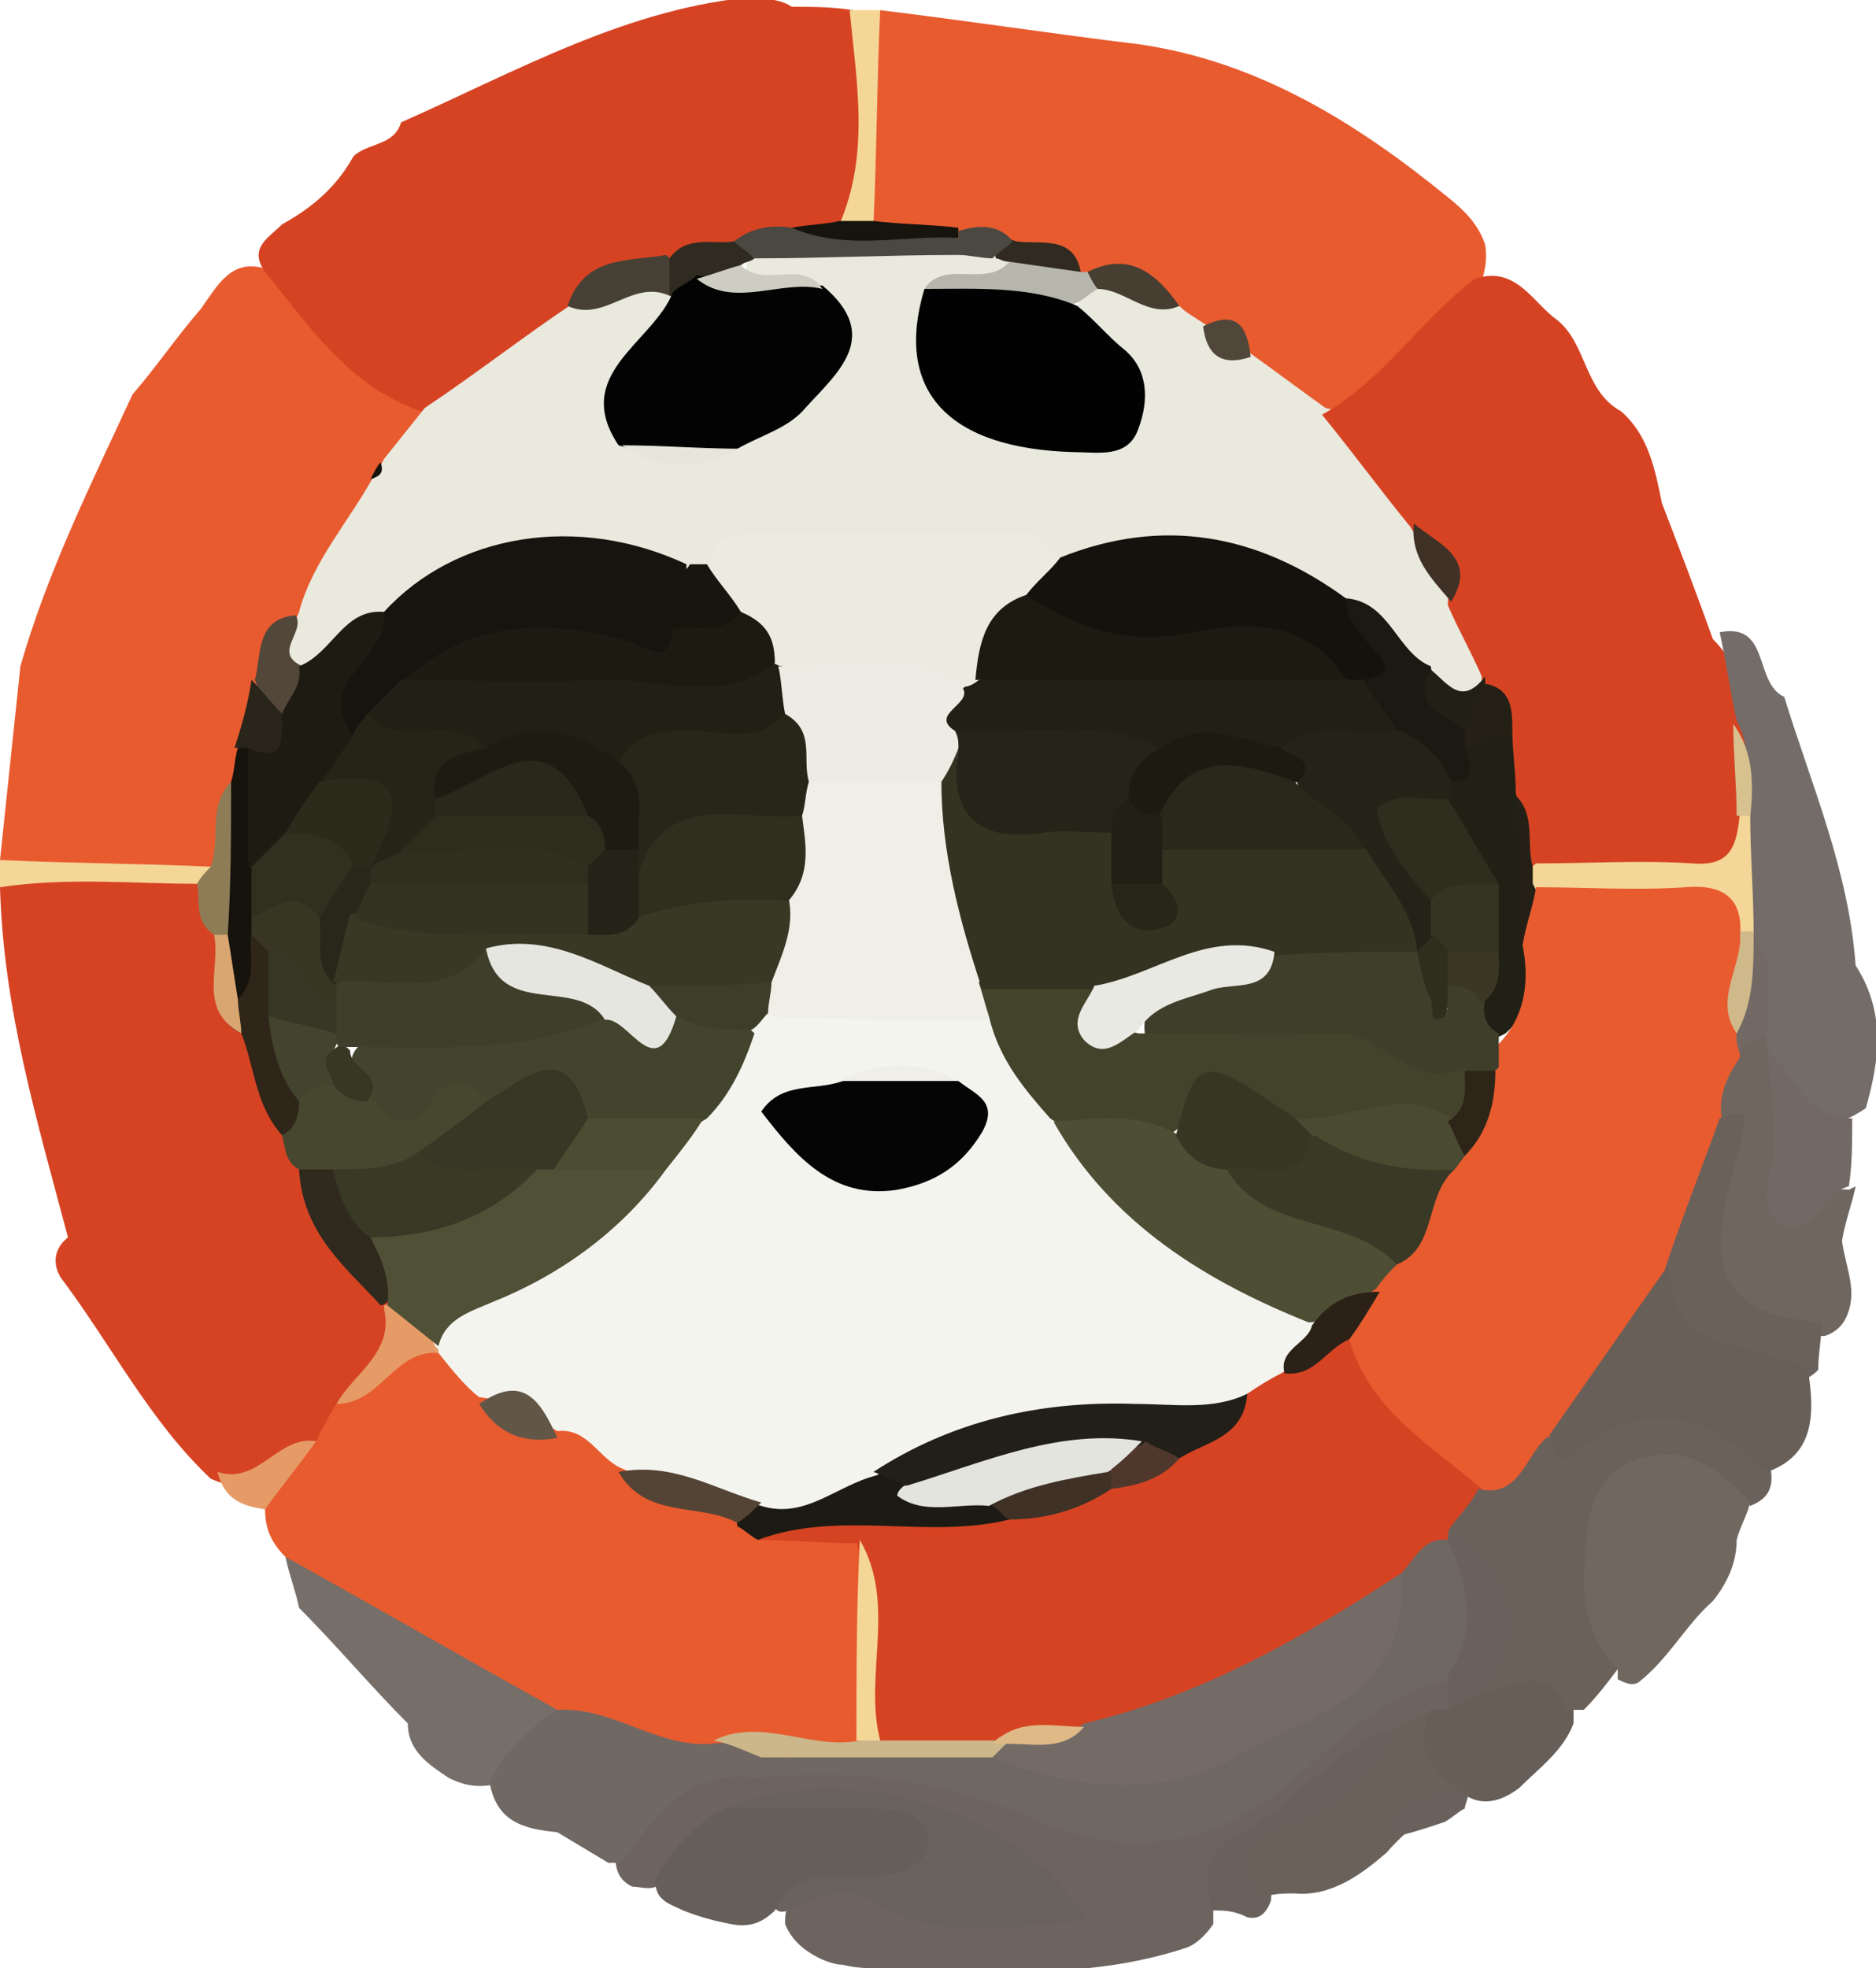 <?xml version="1.0" encoding="utf-8"?>
<!-- Generator: Adobe Illustrator 25.1.0, SVG Export Plug-In . SVG Version: 6.00 Build 0)  -->
<svg version="1.1" id="Calque_1" xmlns="http://www.w3.org/2000/svg" xmlns:xlink="http://www.w3.org/1999/xlink" x="0px" y="0px"
	 viewBox="0 0 55.2 57.9" style="enable-background:new 0 0 55.2 57.9;" xml:space="preserve">
<style type="text/css">
	.st0{fill:#716963;}
	.st1{fill:#503632;}
	.st2{fill:#E16035;}
	.st3{fill:#D44424;}
	.st4{fill:#CD845A;}
	.st5{fill:#B48867;}
	.st6{fill:#C1815D;}
	.st7{fill:#C5815C;}
	.st8{fill:#B84D43;}
	.st9{fill:#CDC3B6;}
	.st10{fill:#952C23;}
	.st11{fill:#928164;}
	.st12{fill:#D64525;}
	.st13{fill:#BDB0A0;}
	.st14{fill:#E35D32;}
	.st15{fill:#583A35;}
	.st16{fill:#C7B4A8;}
	.st17{fill:#927D62;}
	.st18{fill:#AA2A1E;}
	.st19{fill:#0F0D0B;}
	.st20{fill:#BDB4A8;}
	.st21{fill:#D8473F;}
	.st22{fill:#DB6B40;}
	.st23{fill:#BFB1A4;}
	.st24{fill:#B3A99E;}
	.st25{fill:#594038;}
	.st26{fill:#7E3D30;}
	.st27{fill:#5E463C;}
	.st28{fill:#B8645B;}
	.st29{fill:#7D6C55;}
	.st30{fill:#61493F;}
	.st31{fill:#98867A;}
	.st32{fill:#634C40;}
	.st33{fill:#A0978B;}
	.st34{fill:#BEAD9C;}
	.st35{fill:#624640;}
	.st36{fill:#BD6057;}
	.st37{fill:#B1B1B1;}
	.st38{fill:#C19164;}
	.st39{fill:#CD9362;}
	.st40{fill:#736C69;}
	.st41{fill:#D74525;}
	.st42{fill:#556170;}
	.st43{fill:#7E6F56;}
	.st44{fill:#7C5D40;}
	.st45{fill:#464747;}
	.st46{fill:#E75E32;}
	.st47{fill:#E75D32;}
	.st48{fill:#70655E;}
	.st49{fill:#C6916A;}
	.st50{fill:#EA7941;}
	.st51{fill:#EA8C55;}
	.st52{fill:#7D6443;}
	.st53{fill:#E85F32;}
	.st54{fill:#B99A57;}
	.st55{fill:#4E422D;}
	.st56{fill:#B49556;}
	.st57{fill:#564632;}
	.st58{fill:#EA7A43;}
	.st59{fill:#C4956D;}
	.st60{fill:#E87A45;}
	.st61{fill:#EB9663;}
	.st62{fill:#C9CBCE;}
	.st63{fill:#F4C873;}
	.st64{fill:#D74424;}
	.st65{fill:#E86437;}
	.st66{fill:#67676D;}
	.st67{fill:#E79C57;}
	.st68{fill:#5F5B59;}
	.st69{fill:#CCA85D;}
	.st70{fill:#453D2D;}
	.st71{fill:#D0C0A1;}
	.st72{fill:#8C95A8;}
	.st73{fill:#EBA75F;}
	.st74{fill:#D64625;}
	.st75{fill:#778292;}
	.st76{fill:#BFAB86;}
	.st77{fill:#353D47;}
	.st78{fill:#F3CA75;}
	.st79{fill:#BCA886;}
	.st80{fill:#D19870;}
	.st81{fill:#C89165;}
	.st82{fill:#F8F2EA;}
	.st83{fill:#6A5F58;}
	.st84{fill:#E86234;}
	.st85{fill:#D04D2A;}
	.st86{fill:#B69568;}
	.st87{fill:#8C7864;}
	.st88{fill:#E69260;}
	.st89{fill:#BFB7AC;}
	.st90{fill:#E17042;}
	.st91{fill:#776F69;}
	.st92{fill:#E9D7AE;}
	.st93{fill:#D1B682;}
	.st94{fill:#171716;}
	.st95{fill:#D0B380;}
	.st96{fill:#E67541;}
	.st97{fill:#AE8C5E;}
	.st98{fill:#FAF4EC;}
	.st99{fill:#D74626;}
	.st100{fill:#BF885E;}
	.st101{fill:#8E8479;}
	.st102{fill:#EAD8AF;}
	.st103{fill:#CD7B50;}
	.st104{fill:#DE824B;}
	.st105{fill:#29261F;}
	.st106{fill:#C8B388;}
	.st107{fill:#C9B794;}
	.st108{fill:#BBA47B;}
	.st109{fill:#393121;}
	.st110{fill:#DBA164;}
	.st111{fill:#362F22;}
	.st112{fill:#16130E;}
	.st113{fill:#050503;}
	.st114{fill:#18150F;}
	.st115{fill:#383735;}
	.st116{fill:#1F1D18;}
	.st117{fill:#1A1813;}
	.st118{fill:#191712;}
	.st119{fill:#D74625;}
	.st120{fill:#E9BE43;}
	.st121{fill:#81775A;}
	.st122{fill:#C5B697;}
	.st123{fill:#E46135;}
	.st124{fill:#32200E;}
	.st125{fill:#35220F;}
	.st126{fill:#BD8764;}
	.st127{fill:#E55F33;}
	.st128{fill:#CB683B;}
	.st129{fill:#D66A3A;}
	.st130{fill:#EC9761;}
	.st131{fill:#E55F32;}
	.st132{fill:#EAC242;}
	.st133{fill:#61544A;}
	.st134{fill:#C7855C;}
	.st135{fill:#E5DBBF;}
	.st136{fill:#D34323;}
	.st137{fill:#D14423;}
	.st138{fill:#E15B2E;}
	.st139{fill:#E9E9BF;}
	.st140{fill:#1D0D08;}
	.st141{fill:#3D230D;}
	.st142{fill:#B89933;}
	.st143{fill:#3B1F0B;}
	.st144{fill:#E1E1B8;}
	.st145{fill:#E2E2B9;}
	.st146{fill:#72725D;}
	.st147{fill:#ECC543;}
	.st148{fill:#230F08;}
	.st149{fill:#CBA638;}
	.st150{fill:#D6C9A9;}
	.st151{fill:#8A7355;}
	.st152{fill:#21130B;}
	.st153{fill:#CD9C38;}
	.st154{fill:#BBA682;}
	.st155{fill:#C3AE8A;}
	.st156{fill:#070707;}
	.st157{fill:#BBAD97;}
	.st158{fill:#71675F;}
	.st159{fill:#AB946D;}
	.st160{fill:#756D69;}
	.st161{fill:#593F12;}
	.st162{fill:#756B65;}
	.st163{fill:#593F11;}
	.st164{fill:#E35F32;}
	.st165{fill:#635953;}
	.st166{fill:#B08A68;}
	.st167{fill:#61411A;}
	.st168{fill:#E75D31;}
	.st169{fill:#53320F;}
	.st170{fill:#836842;}
	.st171{fill:#E65C30;}
	.st172{fill:#6E522C;}
	.st173{fill:#B29D7B;}
	.st174{fill:#D64424;}
	.st175{fill:#DB673D;}
	.st176{fill:#3D2A09;}
	.st177{fill:#CE9469;}
	.st178{fill:#79531A;}
	.st179{fill:#432E0B;}
	.st180{fill:#CF4726;}
	.st181{fill:#432E0C;}
	.st182{fill:#443A27;}
	.st183{fill:#CF6137;}
	.st184{fill:#52310F;}
	.st185{fill:#E87B4B;}
	.st186{fill:#8E601F;}
	.st187{fill:#5F3711;}
	.st188{fill:#CF7A48;}
	.st189{fill:#EB844F;}
	.st190{fill:#DD723E;}
	.st191{fill:#714D17;}
	.st192{fill:#E2D49B;}
	.st193{fill:#452D0B;}
	.st194{fill:#D74726;}
	.st195{fill:#B85F33;}
	.st196{fill:#B94824;}
	.st197{fill:#55390F;}
	.st198{fill:#4D3E26;}
	.st199{fill:#5B4112;}
	.st200{fill:#BA7D44;}
	.st201{fill:#E1D499;}
	.st202{fill:#6B4915;}
	.st203{fill:#402F0D;}
	.st204{fill:#EB8848;}
	.st205{fill:#BBAE88;}
	.st206{fill:#AD371C;}
	.st207{fill:#736C68;}
	.st208{fill:#E85D31;}
	.st209{fill:#D74524;}
	.st210{fill:#60554E;}
	.st211{fill:#DD3524;}
	.st212{fill:#E35F34;}
	.st213{fill:#CF9369;}
	.st214{fill:#BF8563;}
	.st215{fill:#C58561;}
	.st216{fill:#BBB6B2;}
	.st217{fill:#E9703C;}
	.st218{fill:#DF7B4D;}
	.st219{fill:#E97C49;}
	.st220{fill:#F5CB75;}
	.st221{fill:#EE9752;}
	.st222{fill:#B53825;}
	.st223{fill:#B02D1B;}
	.st224{fill:#CB854B;}
	.st225{fill:#BC3923;}
	.st226{fill:#D29D5B;}
	.st227{fill:#CC6A39;}
	.st228{fill:#B3301C;}
	.st229{fill:#E85F33;}
	.st230{fill:#E86E3B;}
	.st231{fill:#CF4729;}
	.st232{fill:#A69A87;}
	.st233{fill:#D34626;}
	.st234{fill:#7A4124;}
	.st235{fill:#ECECEC;}
	.st236{fill:#F5CC75;}
	.st237{fill:#AC4732;}
	.st238{fill:#E54A40;}
	.st239{fill:#8F4538;}
	.st240{fill:#AD3F2E;}
	.st241{fill:#AB4331;}
	.st242{fill:#EC9760;}
	.st243{fill:#7C6D65;}
	.st244{fill:#EC924F;}
	.st245{fill:#824D38;}
	.st246{fill:#C2BCBA;}
	.st247{fill:#E7A55D;}
	.st248{fill:#EEA75D;}
	.st249{fill:#72573C;}
	.st250{fill:#A8442D;}
	.st251{fill:#9A8E77;}
	.st252{fill:#E55C32;}
	.st253{fill:#A63527;}
	.st254{fill:#A12E22;}
	.st255{fill:#934639;}
	.st256{fill:#E87942;}
	.st257{fill:#922819;}
	.st258{fill:#CE784D;}
	.st259{fill:#89785D;}
	.st260{fill:#E57942;}
	.st261{fill:#822517;}
	.st262{fill:#B8B8B7;}
	.st263{fill:#D54B29;}
	.st264{fill:#9E3524;}
	.st265{fill:#AC2A1B;}
	.st266{fill:#7D5B27;}
	.st267{fill:#D14928;}
	.st268{fill:#794F36;}
	.st269{fill:#DD6338;}
	.st270{fill:#7B6E57;}
	.st271{fill:#805037;}
	.st272{fill:#7E6A52;}
	.st273{fill:#5F5542;}
	.st274{fill:#6D625A;}
	.st275{fill:#776B64;}
	.st276{fill:#685B50;}
	.st277{fill:#6A5C49;}
	.st278{fill:#635542;}
	.st279{fill:#3E2E1E;}
	.st280{fill:#3A2B1B;}
	.st281{fill:#AF7C3C;}
	.st282{fill:#504934;}
	.st283{fill:#574030;}
	.st284{fill:#4F4633;}
	.st285{fill:#554735;}
	.st286{fill:#B47F3D;}
	.st287{fill:#B5803E;}
	.st288{fill:#E7A947;}
	.st289{fill:#E85E32;}
	.st290{fill:#E27542;}
	.st291{fill:#62462E;}
	.st292{fill:#6B6056;}
	.st293{fill:#D6663C;}
	.st294{fill:#7A482F;}
	.st295{fill:#64523D;}
	.st296{fill:#4F4538;}
	.st297{fill:#D24B29;}
	.st298{fill:#9F6E32;}
	.st299{fill:#C07E58;}
	.st300{fill:#C1835E;}
	.st301{fill:#B18464;}
	.st302{fill:#C1AE8B;}
	.st303{fill:#DB8F5F;}
	.st304{fill:#609C6A;}
	.st305{fill:#795828;}
	.st306{fill:#AA7E4C;}
	.st307{fill:#775628;}
	.st308{fill:#879F6D;}
	.st309{fill:#C94123;}
	.st310{fill:#D29867;}
	.st311{fill:#563F2E;}
	.st312{fill:#5F4733;}
	.st313{fill:#614631;}
	.st314{fill:#604731;}
	.st315{fill:#5E4531;}
	.st316{fill:#D18156;}
	.st317{fill:#BDA985;}
	.st318{fill:#5E422D;}
	.st319{fill:#7D5A26;}
	.st320{fill:#E6713F;}
	.st321{fill:#5D4631;}
	.st322{fill:#57573F;}
	.st323{fill:#575E45;}
	.st324{fill:#CF9540;}
	.st325{fill:#B5DEC3;}
	.st326{fill:#79A172;}
	.st327{fill:#EAF5EE;}
	.st328{fill:#F1C874;}
	.st329{fill:#5D4C34;}
	.st330{fill:#5C4B32;}
	.st331{fill:#584630;}
	.st332{fill:#5C4A32;}
	.st333{fill:#F2CA74;}
	.st334{fill:#DFBD71;}
	.st335{fill:#614C34;}
	.st336{fill:#5F4F37;}
	.st337{fill:#605037;}
	.st338{fill:#5E4630;}
	.st339{fill:#5C4731;}
	.st340{fill:#60452F;}
	.st341{fill:#ECCF55;}
	.st342{fill:#729766;}
	.st343{fill:#B3D9BA;}
	.st344{fill:#B6A754;}
	.st345{fill:#82C28D;}
	.st346{fill:#9F6C41;}
	.st347{fill:#E5C44A;}
	.st348{fill:#97C29E;}
	.st349{fill:#AA824E;}
	.st350{fill:#BADEC0;}
	.st351{fill:#C79257;}
	.st352{fill:#F9FBF6;}
	.st353{fill:#746D69;}
	.st354{fill:#7C746E;}
	.st355{fill:#D1C2A0;}
	.st356{fill:#D34726;}
	.st357{fill:#DED2BB;}
	.st358{fill:#DC5C33;}
	.st359{fill:#695C55;}
	.st360{fill:#A33A1E;}
	.st361{fill:#D2986D;}
	.st362{fill:#E7703D;}
	.st363{fill:#131506;}
	.st364{fill:#D74727;}
	.st365{fill:#6F6B69;}
	.st366{fill:#D44828;}
	.st367{fill:#928E30;}
	.st368{fill:#434029;}
	.st369{fill:#5A3C19;}
	.st370{fill:#45411E;}
	.st371{fill:#463D34;}
	.st372{fill:#6B615B;}
	.st373{fill:#E45D32;}
	.st374{fill:#E08B5B;}
	.st375{fill:#EA9360;}
	.st376{fill:#453C0F;}
	.st377{fill:#595518;}
	.st378{fill:#E77B44;}
	.st379{fill:#66641C;}
	.st380{fill:#3C390F;}
	.st381{fill:#633119;}
	.st382{fill:#DAB064;}
	.st383{fill:#B6B197;}
	.st384{fill:#8F7B4D;}
	.st385{fill:#D54525;}
	.st386{fill:#E38F4D;}
	.st387{fill:#67533C;}
	.st388{fill:#483C13;}
	.st389{fill:#503F14;}
	.st390{fill:#433325;}
	.st391{fill:#625652;}
	.st392{fill:#E4723F;}
	.st393{fill:#707121;}
	.st394{fill:#898528;}
	.st395{fill:#717021;}
	.st396{fill:#918D2B;}
	.st397{fill:#2E2D0C;}
	.st398{fill:#5E601B;}
	.st399{fill:#5A423C;}
	.st400{fill:#554642;}
	.st401{fill:#1A1707;}
	.st402{fill:#839C99;}
	.st403{fill:#5E5343;}
	.st404{fill:#7B4B2C;}
	.st405{fill:#2F2C26;}
	.st406{fill:#283535;}
	.st407{fill:#565518;}
	.st408{fill:#2A2F08;}
	.st409{fill:#515D18;}
	.st410{fill:#AAAC40;}
	.st411{fill:#3E3A19;}
	.st412{fill:#515F22;}
	.st413{fill:#665732;}
	.st414{fill:#B8BDA0;}
	.st415{fill:#757874;}
	.st416{fill:#D9C9AD;}
	.st417{fill:#0F1905;}
	.st418{fill:#3A4137;}
	.st419{fill:#C0C2AC;}
	.st420{fill:#AFBFA8;}
	.st421{fill:#557F7F;}
	.st422{fill:#E38E4C;}
	.st423{fill:#979796;}
	.st424{fill:#B09D88;}
	.st425{fill:#A9C2C2;}
	.st426{fill:#5B6465;}
	.st427{fill:#3A4A47;}
	.st428{fill:#5B8C8D;}
	.st429{fill:#37432C;}
	.st430{fill:#838531;}
	.st431{fill:#6D7128;}
	.st432{fill:#C7C64F;}
	.st433{fill:#707122;}
	.st434{fill:#435617;}
	.st435{fill:#5D5851;}
	.st436{fill:#2A2A2A;}
	.st437{fill:#80802A;}
	.st438{fill:#E3AC61;}
	.st439{fill:#262E1C;}
	.st440{fill:#4B6257;}
	.st441{fill:#629798;}
	.st442{fill:#96AC82;}
	.st443{fill:#34403B;}
	.st444{fill:#3C534C;}
	.st445{fill:#2F341E;}
	.st446{fill:#344542;}
	.st447{fill:#CCBDAF;}
	.st448{fill:#5E370F;}
	.st449{fill:#3B3F22;}
	.st450{fill:#E05E34;}
	.st451{fill:#C2A890;}
	.st452{fill:#B1825C;}
	.st453{fill:#6A5F56;}
	.st454{fill:#C0A57C;}
	.st455{fill:#E85C30;}
	.st456{fill:#CD4829;}
	.st457{fill:#DD8E5E;}
	.st458{fill:#BA835B;}
	.st459{fill:#C67850;}
	.st460{fill:#C97950;}
	.st461{fill:#C37C55;}
	.st462{fill:#C98A5D;}
	.st463{fill:#E8713D;}
	.st464{fill:#010230;}
	.st465{fill:#C94226;}
	.st466{fill:#60252C;}
	.st467{fill:#88463A;}
	.st468{fill:#736961;}
	.st469{fill:#7B6D5E;}
	.st470{fill:#D8633A;}
	.st471{fill:#C5472B;}
	.st472{fill:#5E5451;}
	.st473{fill:#746961;}
	.st474{fill:#D58458;}
	.st475{fill:#B78B67;}
	.st476{fill:#A68364;}
	.st477{fill:#B07E5D;}
	.st478{fill:#C47F58;}
	.st479{fill:#A88264;}
	.st480{fill:#C18661;}
	.st481{fill:#7F342E;}
	.st482{fill:#C74E2C;}
	.st483{fill:#31132B;}
	.st484{fill:#EA8A4A;}
	.st485{fill:#B05938;}
	.st486{fill:#F4CA74;}
	.st487{fill:#F0BD6C;}
	.st488{fill:#CD6842;}
	.st489{fill:#ED9C55;}
	.st490{fill:#642D2F;}
	.st491{fill:#A44B37;}
	.st492{fill:#67443E;}
	.st493{fill:#382B3B;}
	.st494{fill:#5A3F45;}
	.st495{fill:#7D6852;}
	.st496{fill:#796551;}
	.st497{fill:#A85139;}
	.st498{fill:#946E4E;}
	.st499{fill:#BC8855;}
	.st500{fill:#81493A;}
	.st501{fill:#8C4836;}
	.st502{fill:#D59657;}
	.st503{fill:#DE8153;}
	.st504{fill:#B79862;}
	.st505{fill:#C7A668;}
	.st506{fill:#201C38;}
	.st507{fill:#D64323;}
	.st508{fill:#C89962;}
	.st509{fill:#BE3628;}
	.st510{fill:#E7A973;}
	.st511{fill:#E85B2F;}
	.st512{fill:#B23427;}
	.st513{fill:#B43026;}
	.st514{fill:#E96A37;}
	.st515{fill:#D67A52;}
	.st516{fill:#E86031;}
	.st517{fill:#831B12;}
	.st518{fill:#E96B38;}
	.st519{fill:#E99955;}
	.st520{fill:#F8EDEC;}
	.st521{fill:#9E261C;}
	.st522{fill:#F4D697;}
	.st523{fill:#EFB97C;}
	.st524{fill:#8B1D14;}
	.st525{fill:#EA7D42;}
	.st526{fill:#841A11;}
	.st527{fill:#D54323;}
	.st528{fill:#B13123;}
	.st529{fill:#C6352C;}
	.st530{fill:#E1CCB1;}
	.st531{fill:#71150D;}
	.st532{fill:#67130C;}
	.st533{fill:#EEA45B;}
	.st534{fill:#F1B566;}
	.st535{fill:#D05F5B;}
	.st536{fill:#EBC4C3;}
	.st537{fill:#C28950;}
	.st538{fill:#E96E39;}
	.st539{fill:#AD4426;}
	.st540{fill:#ECB278;}
	.st541{fill:#E89962;}
	.st542{fill:#6F6765;}
	.st543{fill:#716968;}
	.st544{fill:#EAB177;}
	.st545{fill:#B73226;}
	.st546{fill:#C43924;}
	.st547{fill:#DE5B34;}
	.st548{fill:#67120B;}
	.st549{fill:#D64A28;}
	.st550{fill:#DF6A39;}
	.st551{fill:#F0D295;}
	.st552{fill:#6C140D;}
	.st553{fill:#B42F26;}
	.st554{fill:#EBBFB8;}
	.st555{fill:#BA3227;}
	.st556{fill:#DF9B95;}
	.st557{fill:#96231C;}
	.st558{fill:#E6B0AF;}
	.st559{fill:#E6CCAC;}
	.st560{fill:#F3C873;}
	.st561{fill:#EC8F4D;}
	.st562{fill:#F1B466;}
	.st563{fill:#EEA158;}
	.st564{fill:#CA392B;}
	.st565{fill:#CE3E2C;}
	.st566{fill:#9A351F;}
	.st567{fill:#F3C06D;}
	.st568{fill:#E6AE63;}
	.st569{fill:#6E6461;}
	.st570{fill:#6D6562;}
	.st571{fill:#B9A581;}
	.st572{fill:#716663;}
	.st573{fill:#CCA97D;}
	.st574{fill:#372E38;}
	.st575{fill:#3B323B;}
	.st576{fill:#2A2231;}
	.st577{fill:#39303A;}
	.st578{fill:#31242F;}
	.st579{fill:#817366;}
	.st580{fill:#AC9F86;}
	.st581{fill:#584D48;}
	.st582{fill:#506D1E;}
	.st583{fill:#E8A972;}
	.st584{fill:#887E6C;}
	.st585{fill:#362E32;}
	.st586{fill:#685D56;}
	.st587{fill:#533934;}
	.st588{fill:#4F6D1E;}
	.st589{fill:#6B605B;}
	.st590{fill:#6D625C;}
	.st591{fill:#BBBB9E;}
	.st592{fill:#644D2C;}
	.st593{fill:#644E2C;}
	.st594{fill:#513733;}
	.st595{fill:#5A3932;}
	.st596{fill:#887E6B;}
	.st597{fill:#695231;}
	.st598{fill:#664F2E;}
	.st599{fill:#654F2D;}
	.st600{fill:#695332;}
	.st601{fill:#312934;}
	.st602{fill:#362D38;}
	.st603{fill:#E76D39;}
	.st604{fill:#726761;}
	.st605{fill:#523631;}
	.st606{fill:#D64726;}
	.st607{fill:#766B64;}
	.st608{fill:#E5905A;}
	.st609{fill:#DD975A;}
	.st610{fill:#E39250;}
	.st611{fill:#382830;}
	.st612{fill:#BB667C;}
	.st613{fill:#AA9D85;}
	.st614{fill:#2A2230;}
	.st615{fill:#422D34;}
	.st616{fill:#3B3036;}
	.st617{fill:#362D35;}
	.st618{fill:#393037;}
	.st619{fill:#251E2F;}
	.st620{fill:#140F19;}
	.st621{fill:#170D0F;}
	.st622{fill:#080706;}
	.st623{fill:#79250F;}
	.st624{fill:#E85C2F;}
	.st625{fill:#DD6337;}
	.st626{fill:#B69A6D;}
	.st627{fill:#E6945C;}
	.st628{fill:#413A36;}
	.st629{fill:#D29566;}
	.st630{fill:#E86F3A;}
	.st631{fill:#F1C571;}
	.st632{fill:#EA8244;}
	.st633{fill:#EC9450;}
	.st634{fill:#D54524;}
	.st635{fill:#EFA95E;}
	.st636{fill:#BA8D31;}
	.st637{fill:#3F2423;}
	.st638{fill:#C94D27;}
	.st639{fill:#574E46;}
	.st640{fill:#392932;}
	.st641{fill:#9D4529;}
	.st642{fill:#6A5331;}
	.st643{fill:#1C1915;}
	.st644{fill:#DD7E42;}
	.st645{fill:#372312;}
	.st646{fill:#716E66;}
	.st647{fill:#8F6E5A;}
	.st648{fill:#DE6434;}
	.st649{fill:#DC6C38;}
	.st650{fill:#1F1712;}
	.st651{fill:#A23218;}
	.st652{fill:#AE6A41;}
	.st653{fill:#E3AF63;}
	.st654{fill:#1D170D;}
	.st655{fill:#130A0C;}
	.st656{fill:#854858;}
	.st657{fill:#725C36;}
	.st658{fill:#4E3531;}
	.st659{fill:#7C6A45;}
	.st660{fill:#191611;}
	.st661{fill:#16110B;}
	.st662{fill:#0C0908;}
	.st663{fill:#725D36;}
	.st664{fill:#554628;}
	.st665{fill:#25140A;}
	.st666{fill:#3E2818;}
	.st667{fill:#271006;}
	.st668{fill:#150D06;}
	.st669{fill:#38180A;}
	.st670{fill:#B04522;}
	.st671{fill:#7E3117;}
	.st672{fill:#332918;}
	.st673{fill:#B57C50;}
	.st674{fill:#E6763D;}
	.st675{fill:#4C342F;}
	.st676{fill:#30160A;}
	.st677{fill:#221913;}
	.st678{fill:#B4B396;}
	.st679{fill:#201F1C;}
	.st680{fill:#010000;}
	.st681{fill:#0E0E0C;}
	.st682{fill:#ACA889;}
	.st683{fill:#B0AE91;}
	.st684{fill:#070404;}
	.st685{fill:#83816B;}
	.st686{fill:#E9E9DE;}
	.st687{fill:#16130D;}
	.st688{fill:#8E7C56;}
	.st689{fill:#524739;}
	.st690{fill:#29251A;}
	.st691{fill:#4A4840;}
	.st692{fill:#464134;}
	.st693{fill:#17140E;}
	.st694{fill:#302B21;}
	.st695{fill:#6D645F;}
	.st696{fill:#6A615C;}
	.st697{fill:#47472F;}
	.st698{fill:#2F2519;}
	.st699{fill:#2F2A1D;}
	.st700{fill:#E69B66;}
	.st701{fill:#D9A570;}
	.st702{fill:#756E69;}
	.st703{fill:#B7B6AC;}
	.st704{fill:#463E31;}
	.st705{fill:#302A20;}
	.st706{fill:#51463A;}
	.st707{fill:#706863;}
	.st708{fill:#ECEBE2;}
	.st709{fill:#030303;}
	.st710{fill:#020202;}
	.st711{fill:#16140E;}
	.st712{fill:#14120C;}
	.st713{fill:#1D1B12;}
	.st714{fill:#1B1912;}
	.st715{fill:#17150E;}
	.st716{fill:#CDCDC1;}
	.st717{fill:#211F16;}
	.st718{fill:#403127;}
	.st719{fill:#E7E6DB;}
	.st720{fill:#313020;}
	.st721{fill:#363623;}
	.st722{fill:#212014;}
	.st723{fill:#F4D798;}
	.st724{fill:#252016;}
	.st725{fill:#D7C18E;}
	.st726{fill:#6F6660;}
	.st727{fill:#726964;}
	.st728{fill:#6F6762;}
	.st729{fill:#6A625C;}
	.st730{fill:#665E58;}
	.st731{fill:#6A615A;}
	.st732{fill:#675E57;}
	.st733{fill:#F4F4EF;}
	.st734{fill:#1D1A13;}
	.st735{fill:#CCB78A;}
	.st736{fill:#544435;}
	.st737{fill:#625747;}
	.st738{fill:#43442D;}
	.st739{fill:#363724;}
	.st740{fill:#393A26;}
	.st741{fill:#373724;}
	.st742{fill:#383725;}
	.st743{fill:#4F5036;}
	.st744{fill:#222014;}
	.st745{fill:#222015;}
	.st746{fill:#1C1A11;}
	.st747{fill:#EDECE4;}
	.st748{fill:#1D1B11;}
	.st749{fill:#252417;}
	.st750{fill:#2B2A1B;}
	.st751{fill:#252317;}
	.st752{fill:#28281A;}
	.st753{fill:#3F3E2A;}
	.st754{fill:#3F3E2B;}
	.st755{fill:#2E2D1E;}
	.st756{fill:#343422;}
	.st757{fill:#3B3725;}
	.st758{fill:#CFB98A;}
	.st759{fill:#6A615B;}
	.st760{fill:#746B67;}
	.st761{fill:#EFEFE8;}
	.st762{fill:#43432C;}
	.st763{fill:#4D4E34;}
	.st764{fill:#050505;}
	.st765{fill:#221F18;}
	.st766{fill:#4B4C32;}
	.st767{fill:#3E3D2A;}
	.st768{fill:#2B2117;}
	.st769{fill:#4F382B;}
	.st770{fill:#DFBA86;}
	.st771{fill:#E4E4DF;}
	.st772{fill:#E6E6E0;}
	.st773{fill:#272619;}
	.st774{fill:#1D1C12;}
	.st775{fill:#252418;}
	.st776{fill:#1C1B11;}
	.st777{fill:#343322;}
	.st778{fill:#302F1F;}
	.st779{fill:#2D2C1D;}
	.st780{fill:#29281A;}
	.st781{fill:#2E2E1E;}
	.st782{fill:#383825;}
	.st783{fill:#333321;}
	.st784{fill:#685F58;}
	.st785{fill:#393925;}
	.st786{fill:#494A30;}
	.st787{fill:#2D2518;}
	.st788{fill:#E9E9E3;}
	.st789{fill:#70675F;}
	.st790{fill:#242317;}
	.st791{fill:#212015;}
	.st792{fill:#262619;}
</style>
<g>
	<path class="st511" d="M0,25.3c0.2-1.9,0.4-3.8,0.6-5.7c0.8-2.8,2.1-5.4,3.3-8c0.7-0.8,1.3-1.7,2-2.5c0.5-0.7,0.9-1.5,1.9-1.2
		c1.8,1.1,3,2.8,4.6,4.1c0.3,0.8-0.2,1.3-0.6,1.8c-0.2,0.3-0.4,0.5-0.5,0.8c-0.7,1.2-1.4,2.4-2.2,3.6c-0.6,0.6-0.9,1.4-1.1,2.2
		c-0.2,0.6-0.4,1.3-0.5,1.9c-0.1,0.4-0.1,0.7-0.2,1.1c-0.3,0.9-0.2,2-1.2,2.5C4,26.1,1.9,26.8,0,25.3z"/>
	<path class="st507" d="M12.4,12.1C10.3,11.4,9.1,9.6,7.8,8C7.3,7.3,7.9,7,8.3,6.6c0.9-0.5,1.6-1.1,2.1-2c0.4-0.4,1.2-0.3,1.4-1
		c3.4-1.5,6.7-3.4,10.5-3.7C22.7,0,23,0,23.3,0.2c0.6,0,1.2,0,1.8,0.1c1.5,2.1,1.2,4.2,0.2,6.3c-0.4,0.4-0.9,0.6-1.5,0.7
		c-0.6,0.1-1.2,0.1-1.8,0.3c-0.7,0.2-1.3,0.3-2,0.5c-1.1,0.2-2.1,0.4-2.8,1.4C15.6,10.5,14.4,12,12.4,12.1z"/>
	<path class="st507" d="M2,36.4C1.1,33,0.1,29.7,0,26.1c1.8-0.9,3.7-0.2,5.5-0.4c0.8,0.1,1,0.9,1.2,1.5c0.4,0.9,0.1,1.9,0.7,2.8
		c0.6,1,0.9,2.1,1.3,3.2c0.2,0.4,0.4,0.8,0.5,1.2c0.4,1.6,1.8,2.5,2.4,4c0.4,1.4-0.6,2.2-1.3,3.2c-0.3,0.4-0.6,0.8-1,1.1
		c-0.9,0.6-1.8,1.4-3.1,0.8c-1.8-1.7-2.9-3.9-4.4-5.9C1.6,37.3,1.5,36.8,2,36.4z"/>
	<path class="st522" d="M5.9,26C3.9,26,2,25.8,0,26.1c0-0.3,0-0.6,0-0.8c2.1,0.1,4.2,0.1,6.3,0.2C6.5,26,6.3,26.1,5.9,26z"/>
	<path class="st511" d="M25.9,0.3c2.5,0.3,5.1,0.7,7.6,1c3.5,0.5,6.4,2.3,9.1,4.5c0.5,0.4,0.9,0.8,1.1,1.4c0.1,0.6-0.1,1.2-0.4,1.7
		c-1.3,1.3-2.3,3-4.2,3.6c-1.1-0.1-1.9-0.7-2.6-1.5c-0.4-0.5-0.8-0.9-1.4-1.1c-0.3-0.1-0.5-0.3-0.8-0.5c-0.6-0.5-1.3-0.9-2.2-0.9
		c-0.2,0-0.4-0.1-0.6-0.2c-0.6-0.5-1.3-0.6-2.1-0.8c-0.6-0.2-1.2-0.2-1.8-0.2c-0.8-0.1-1.7,0-2.2-0.9C25.7,4.4,25,2.2,25.9,0.3z"/>
	<path class="st522" d="M25.9,0.3c-0.1,2.1-0.1,4.2-0.2,6.3c-0.3,0.3-0.6,0.3-1,0c0.9-2.1,0.5-4.2,0.3-6.3
		C25.3,0.3,25.6,0.3,25.9,0.3z"/>
	<path class="st686" d="M34.7,9c0.2,0.2,0.4,0.3,0.7,0.5c0.5,0.3,0.9,0.7,1.4,0.9c0.7,0.5,1.5,1.1,2.2,1.6c1.7,0.4,2.4,1.7,3.1,3.2
		c0.2,0.7,0.5,1.5,1,2.1c0.5,0.8,1.1,1.5,0.7,2.6c-0.7,1-1.3,0.6-2,0.1c-0.9-0.6-1.5-1.7-2.6-2.1c-2.6-1.7-5.4-1.7-8.2-1.2
		c-3.3-0.7-6.5-0.8-9.8,0c-0.2,0.1-0.5,0.1-0.7,0.2c-3.1-0.9-6.1-0.8-8.7,1.3c-0.9,0.5-1.6,1.4-2.8,1.5c-1.2-0.4-0.4-1.1-0.2-1.7
		c0.4-1.5,1.5-2.7,2.2-4c0.1-0.1,0.2-0.3,0.3-0.5c0.4-0.5,0.8-1,1.2-1.5c1.5-1,2.9-2.1,4.4-3.1c0.8-0.4,1.6-1,2.7-0.7
		c0.2,0.1,0.4,0.3,0.5,0.5c0.1,1.4-2.1,2.2-1.1,3.8c0.9,0.6,1.8,0.4,2.7,0c1.2-0.9,3.4-1.2,2.1-3.5c-0.6-0.6-2.1-0.1-1.8-1.6
		c0.2-0.1,0.5-0.2,0.7-0.3c1.8-0.1,3.5,0,5.3,0c0.4,0,0.8,0,1.2,0.1c0.2,0.1,0.5,0.2,0.7,0.3c0.1,1.4-1.4,1-1.9,1.7
		c-0.7,1.2-0.2,2.1,0.8,2.7c1.1,0.7,2.4,1,3.7,0.6c0.7-0.2,0.5-0.9,0.3-1.5c-0.3-0.7-1-1.1-1.1-1.9c0-0.4,0.3-0.6,0.7-0.7
		C33.2,8.1,33.9,8.8,34.7,9z"/>
	<path class="st687" d="M6.8,23c0.1-0.3,0.1-0.7,0.2-1c0.3-0.1,0.5-0.1,0.7,0.2c0.5,1,0.3,2.1,0.4,3.1c0,0.5,0,1.1,0,1.6
		c0,0.3,0,0.5,0,0.8c-0.2,0.7,0,1.8-1.3,1.7c-0.2-0.7,0-1.4-0.2-2.1C6.5,25.9,6.6,24.4,6.8,23z"/>
	<path class="st688" d="M6.8,23c0,1.5,0,3-0.1,4.5c-0.1,0.2-0.3,0.2-0.4,0c-0.6-0.4-0.4-1-0.5-1.5c0.1-0.2,0.3-0.4,0.4-0.5
		C6.5,24.7,6.1,23.7,6.8,23z"/>
	<path class="st689" d="M8.7,18.1C9,18.6,8,19.2,8.9,19.6c0.5,0.7,0.1,1.1-0.4,1.5c-0.9,0.2-0.8-0.7-1-1.1
		C7.7,19.3,7.5,18.2,8.7,18.1z"/>
	<path class="st690" d="M7.4,20c0.3,0.3,0.6,0.7,0.9,1c0.4,0.5,0.5,1-0.1,1.4c-0.4,0.3-0.7-0.1-0.9-0.4l-0.2,0c0,0-0.2,0-0.2,0
		C7.1,21.4,7.3,20.7,7.4,20z"/>
	<path class="st687" d="M11.2,13.6c0.1,0.3,0,0.4-0.3,0.5C11,13.9,11.1,13.7,11.2,13.6z"/>
	<path class="st691" d="M28.2,7.5c-2,0-4,0.1-6,0.1c-0.2-0.2-0.5-0.2-0.6-0.5c0.5-0.4,1.1-0.5,1.7-0.4c1.5,0.4,3.1,0,4.6,0.2
		C28.3,7,28.4,7.2,28.2,7.5z"/>
	<path class="st692" d="M19.7,8.7c-1.1-0.5-1.9,0.8-3,0.3c0.5-1.5,1.8-1.3,2.9-1.5C20.1,7.9,20.1,8.3,19.7,8.7z"/>
	<path class="st693" d="M28.2,7c-1.6-0.1-3.3,0.4-4.9-0.3c0.5-0.1,1-0.1,1.4-0.2c0.3,0,0.6,0,1,0c0.8,0.1,1.7,0.1,2.5,0.2
		C28.2,6.8,28.2,6.9,28.2,7z"/>
	<path class="st694" d="M19.7,8.7c0-0.4,0-0.7,0-1.1c0.5-0.7,1.3-0.4,1.9-0.5c0.2,0.2,0.4,0.3,0.6,0.5c-0.1,0.1-0.3,0.1-0.4,0.2
		c-0.3,0.3-0.6,0.5-0.9,0.8C20.5,8.7,20.2,8.9,19.7,8.7L19.7,8.7z"/>
	<path class="st507" d="M43.6,19.9c-0.3-0.7-0.7-1.4-1-2.1c0.1-1-0.7-1.6-1.1-2.3c-0.9-1.1-1.7-2.2-2.6-3.3c1.8-1,2.9-2.8,4.5-4
		c1.2-0.4,1.7,0.7,2.4,1.2c0.9,0.7,0.8,2.1,1.9,2.7c0.8,0.7,1,1.7,1.2,2.7c0.5,1.3,1,2.6,1.5,4c0.8,0.8,1.1,1.9,1.2,3
		c0,0.9,0,1.7-0.1,2.6c-0.2,1.3-1,1.8-2.2,1.8c-1.4,0-2.7,0.2-4.1-0.2c-0.9-0.4-0.9-1.3-1.2-2.1c-0.2-0.6-0.2-1.2-0.2-1.8
		c0-0.6-0.2-1.2-0.3-1.9C43.6,20.1,43.6,20,43.6,19.9z"/>
	<path class="st207" d="M52.5,20.5c0.8,2.6,1.9,5.1,2.1,7.9c0.9,1.4,0.7,2.8,0.3,4.2c-1.9,1.3-2.4-0.4-3.2-1.5
		c-0.1-0.3-0.2-0.5-0.2-0.8c-0.2-1-0.1-2.1-0.4-3.1c-0.3-1.1,0.4-2.1,0.3-3.2c-0.1-0.9,0.2-1.9-0.3-2.8c-0.2-0.9-0.3-1.7-0.5-2.6
		C52.1,18.3,51.6,20.1,52.5,20.5z"/>
	<path class="st695" d="M35.7,56.2c0,0.1,0,0.3,0,0.4c-0.2,0.3-0.5,0.6-0.8,0.7c-0.9,0.3-1.9,0.5-2.9,0.6c-0.2,0-0.5,0-0.7,0
		c-0.4,0-0.7,0-1.1,0c-0.5,0-0.9,0-1.4,0c-0.4,0-0.7,0-1.1,0c-0.6,0-1.2,0-1.8,0c-0.4,0-0.7,0-1.1-0.1c-0.2,0-0.5-0.1-0.7-0.2
		c-0.4-0.2-0.8-0.5-1-1c0-0.2,0-0.5,0.2-0.7c0.7-0.8,1.6-0.8,2.5-0.4c1.5,0.7,3.1,0.6,4.6,0.6c-2.3-2.5-4.3-3.1-8.6-2.4
		c-1,0.4-1.5,1.4-2.5,1.8c-0.2,0.1-0.5,0-0.7,0c-0.4-0.2-0.5-0.5-0.5-1c0.7-2,2.2-2.9,4.2-2.9c2.7-0.1,5.4,0.1,8,1.1
		c3.1,1.2,5.8,0.3,8.1-1.9c1.1-1,2.2-2,3.9-1.8c0.4,0.2,0.5,0.5,0.5,0.9c0,0.3-0.2,0.5-0.4,0.6c-0.4,0.3-0.8,0.5-1.3,0.7
		C39.3,52.8,36.8,53.7,35.7,56.2z"/>
	<path class="st696" d="M35.7,56.2c-0.4-0.9-0.1-1.8,0.5-2.1c1.8-0.9,3-2.7,4.9-3.3c0.4,1.7-0.9,2.2-1.9,3c-0.8,0.6-1.8,0.8-1.8,2.1
		c-0.1,0.3-0.3,0.6-0.7,0.5C36.3,56.2,36,56.2,35.7,56.2z"/>
	<path class="st511" d="M8.4,45.8c-0.4-0.4-0.6-0.8-0.6-1.4c-0.2-1.2,0.9-1.4,1.5-2c0.2-0.4,0.4-0.8,0.6-1.1
		c1.1-0.3,1.4-1.9,2.8-1.7c0.8,0.3,1.3,0.9,1.8,1.4c0.5,0.6,1.2,0.8,2,0.8c0.8,0.2,1.4,0.6,2,1.1c0.9,0.9,2.3,0.9,3.3,1.4
		c0.3,0.1,0.7,0.2,1.1,0.2c0.9,0.1,1.9,0,2.6,0.9c0.6,1.9,0.5,3.7,0,5.6c-1.4,1.5-3.2,0.2-4.7,0.6c-1.6,0.3-3-0.5-4.5-0.9
		C13.5,49.5,10.6,48.1,8.4,45.8z"/>
	<path class="st697" d="M8.8,34.4c-0.4-0.2-0.4-0.6-0.5-1c0.1-0.4,0.1-0.9,0.3-1.3c0.3-0.4,0.7-0.6,1.2-0.5c0.4,0.1,0.9,0.3,1.3,0.4
		c0.6,0.2,1-0.1,1.6-0.3c0.8-0.3,1.6-0.5,1.9,0.7c-0.3,1-1.1,1.6-2,2.1c-0.8,0.4-1.7,0.6-2.6,0.5C9.5,34.9,9.1,34.7,8.8,34.4z"/>
	<path class="st698" d="M8.8,32.4c0,0.4-0.1,0.8-0.5,1c-0.8-0.9-0.8-2-1.2-3c-0.6-0.3-0.6-0.6-0.1-1c0.6-0.6,0.3-1.3,0.4-2
		c0.5-0.1,0.7,0.1,0.9,0.5c0.2,0.6,0.2,1.2,0.3,1.8C8.7,30.6,8.7,31.5,8.8,32.4z"/>
	<path class="st699" d="M8.8,34.4c0.3,0,0.7,0,1,0c0.6,0.5,1,1.2,1.4,1.8c0.4,0.6,0.6,1.2,0.3,2c-0.1,0.1-0.2,0.2-0.3,0.2
		C10.2,37.3,8.9,36.3,8.8,34.4z"/>
	<path class="st700" d="M12.9,39.8c-1.3-0.1-1.7,1.5-3,1.5c0.5-0.9,1.7-1.5,1.4-2.8c0,0,0-0.1,0-0.1c0.8-0.3,1.2,0.3,1.6,0.8
		C13,39.4,13,39.6,12.9,39.8z"/>
	<path class="st700" d="M9.3,42.4c-0.5,0.7-1,1.3-1.5,2c-0.7-0.1-1.2-0.3-1.4-1.1C7.6,43.7,8.2,42.2,9.3,42.4z"/>
	<path class="st701" d="M7,29.4c0,0.3,0.1,0.7,0.1,1c-1.3-0.7-0.6-1.9-0.8-2.9c0.1,0,0.3,0,0.4,0C6.8,28.1,6.9,28.8,7,29.4z"/>
	<path class="st702" d="M12,50.7c-1.1-1.1-2.1-2.3-3.2-3.4c-0.1-0.5-0.3-1-0.4-1.5c2.7,1.5,5.3,3,8,4.5c-0.3,1-1.1,1.6-1.9,2.2
		c-0.5,0.1-0.9,0-1.3-0.2C12.6,51.9,12,51.5,12,50.7z"/>
	<path class="st703" d="M27.2,8.5c0.6-0.9,1.8,0,2.5-0.8C30.5,7,31.1,7.8,31.8,8L32,8c0.2,0.1,0.3,0.2,0.3,0.5
		c-0.2,0.1-0.4,0.3-0.6,0.4C30.1,9.6,28.6,9.7,27.2,8.5z"/>
	<path class="st704" d="M32.3,8.5C32.2,8.4,32.1,8.2,32,8c1.2-0.6,2,0,2.7,1C33.8,9.4,33.1,8.5,32.3,8.5z"/>
	<path class="st705" d="M31.8,8c-0.7-0.1-1.4-0.2-2.1-0.3c-0.2,0-0.3-0.1-0.4-0.1c-0.1-0.5,0.1-0.7,0.6-0.5
		C30.6,7.2,31.6,6.9,31.8,8z"/>
	<path class="st706" d="M36.8,10.5c-0.9,0.3-1.3-0.1-1.4-0.9C36.4,9.1,36.7,9.6,36.8,10.5z"/>
	<path class="st691" d="M29.8,7.1c-0.2,0.2-0.4,0.3-0.6,0.5c-0.3,0-0.7-0.1-1-0.1c0-0.1,0-0.3,0-0.4c0-0.1,0-0.2,0-0.3
		C28.8,6.6,29.4,6.6,29.8,7.1z"/>
	<path class="st707" d="M18.3,54.8l-0.2,0l-0.2,0c-0.5-0.3-1-0.6-1.5-0.9c-1-0.1-1.8-0.3-2-1.5c0.5-0.9,1.2-1.6,2-2.1
		c1.6-0.1,2.9,1.1,4.5,1c0.6-0.1,1.1,0.1,1.5,0.4c0.1,0.2,0.1,0.4-0.1,0.6C20.2,52,19.3,53.4,18.3,54.8z"/>
	<path class="st708" d="M20.8,16.6c0.2-0.5,0.5-0.9,1-0.9c2.8,0,5.7,0,8.5,0c0.3,0,0.6,0.5,0.9,0.7c0,0.6-0.4,1-0.8,1.4
		c-0.8,0.6-0.9,1.8-1.8,2.4c-0.2,0.1-0.5,0.1-0.7,0.1c-1.4-0.2-2.9-0.1-4.3-0.2c-0.2,0-0.5-0.1-0.7-0.2c-0.6-0.4-1-1-1.4-1.5
		C21.1,17.9,20.5,17.4,20.8,16.6z"/>
	<path class="st709" d="M19.8,8.6c0.2-0.2,0.5-0.3,0.7-0.5c1.2,0.2,2.5,0.3,3.7,0.3C26,9.9,24.6,11,23.7,12c-0.5,0.6-1.3,0.8-2,1.2
		c-1.2,0.1-2.3,0.3-3.5-0.1C16.8,11,19.2,10.1,19.8,8.6z"/>
	<path class="st710" d="M27.2,8.5c1.5,0,3.1-0.1,4.5,0.5c0.5,0.4,0.9,0.9,1.4,1.3c0.7,0.6,0.7,1.5,0.4,2.3c-0.3,0.9-1.2,0.7-1.9,0.7
		C27.9,13.2,26.3,11.5,27.2,8.5z"/>
	<path class="st711" d="M11.3,18c2.1-2.3,5.7-2.9,8.9-1.4c0,0.8-0.5,1.5-0.2,2.3c-0.4,1.2-1.3,0.6-2,0.5c-2-0.4-3.9-0.3-5.6,0.9
		c-0.5,0.3-0.9,0.7-1.4,1.1c-0.3,0.2-0.6,0.4-1,0.3C8.8,19.8,10.7,19.1,11.3,18z"/>
	<path class="st712" d="M30.2,17.5c0.3-0.4,0.7-0.7,1-1.1c3-1.2,5.8-0.7,8.4,1.2c0.4,0.4,0.7,0.9,1.1,1.3c0.8,1,0.4,1.4-0.7,1.5
		c-0.3,0-0.5-0.1-0.7-0.2c-1.6-1.2-3.4-1.1-5.2-0.9C32.4,19.5,30.9,19.3,30.2,17.5z"/>
	<path class="st713" d="M11.3,18c0.2,1.3-2,2-1,3.5c0.3,0.8-0.3,1.2-0.6,1.7c-0.4,0.5-0.7,1-1.1,1.6c-0.4,0.4-0.6,1-1.3,0.7
		c0-1.2,0-2.3,0-3.5c1.1,0.5,1-0.3,1-1c0.2-0.5,0.6-0.8,0.5-1.4C9.8,19.2,10.1,17.9,11.3,18z"/>
	<path class="st714" d="M40.1,20c0.6-0.1,0.9-0.3,0.4-0.8c-0.4-0.5-0.9-0.9-0.9-1.6c1.3,0.1,1.5,1.6,2.5,2c0.1,0.8,0.8,1.2,1.3,1.7
		c0.1,0.2,0.2,0.4,0.3,0.6c0.2,0.8,0.1,1.4-1,1.3c-0.8-0.3-1.3-0.9-1.9-1.5C40.4,21.3,39.8,20.8,40.1,20z"/>
	<path class="st715" d="M19.8,18.5c-1.8-1.1,0.2-1.3,0.5-1.9c0.2,0,0.3,0,0.5,0c0.3,0.5,0.7,0.9,1,1.4C21.5,19.4,20.6,19,19.8,18.5z
		"/>
	<path class="st716" d="M24.2,8.5c-1.2-0.3-2.6,0.6-3.7-0.3c0.4-0.1,0.9-0.3,1.3-0.4C22.5,8.5,23.6,7.6,24.2,8.5z"/>
	<path class="st717" d="M43.1,21.5c-0.6-0.5-1.6-0.7-1-1.8c0.5,0.4,0.9,1.1,1.6,0.2c0,0,0,0.2,0,0.2C44.1,20.8,43.8,21.2,43.1,21.5z
		"/>
	<path class="st718" d="M41.6,15.4c0.7,0.6,1.9,1,1.1,2.3C42.1,17,41.5,16.4,41.6,15.4z"/>
	<path class="st719" d="M18.3,13.1c1.2,0,2.3,0.1,3.5,0.1C20.6,13.8,19.4,13.9,18.3,13.1z"/>
	<path class="st720" d="M7.4,25.5c0.3-0.3,0.7-0.7,1-1c1-0.6,1.7-0.3,2.2,0.7c0.1,0.8-0.2,1.5-0.9,1.9C9,27.3,8.2,27.2,7.4,27
		C7.4,26.5,7.4,26,7.4,25.5z"/>
	<path class="st721" d="M7.4,27c0.7-0.3,1.3-0.9,2,0c0.6,0.5,0.7,1.3,0.7,2c0,0.2-0.1,0.5-0.3,0.6C8.3,30,8.6,28.4,7.9,28
		c-0.2-0.2-0.3-0.3-0.5-0.5C7.4,27.3,7.4,27.1,7.4,27z"/>
	<path class="st722" d="M42.6,23c0.9,0,0.7-0.5,0.5-1c0.4-0.4,0.7-1.1,1.4-0.5c0,0.6,0.1,1.2,0.1,1.8c0.2,1.3,0.4,2.6,0.6,3.9
		c0,1.2,0.1,2.3-0.9,3.2c-0.7,0.4-1,0-1.1-0.6c0-0.6,0.2-1.2,0.1-1.8c0-0.6,0-1.1-0.1-1.7c-0.1-1-1-1.7-1.1-2.7
		C42.4,23.4,42.5,23.2,42.6,23z"/>
	<path class="st723" d="M51.5,24c0,1.2,0.1,2.3,0.1,3.5c-0.1,0-0.2,0.1-0.3,0.1c-0.2,0-0.5-0.1-0.7-0.3c-1.6-1.4-3.8-0.1-5.5-1.2
		c-0.2-0.2-0.2-0.5,0.1-0.7c1.5,0,3.1-0.1,4.6,0c1.2,0.1,1.3-0.6,1.4-1.5C51.3,23.8,51.4,23.8,51.5,24z"/>
	<path class="st724" d="M45.1,25.5c0,0.2,0,0.4,0,0.5c0.4,0.7,0.5,1.3-0.4,1.7c0-1.4,0-2.9-0.1-4.3C45.2,24,44.9,24.8,45.1,25.5z"/>
	<path class="st724" d="M44.5,21.5c-0.5,0.2-0.9,0.3-1.4,0.5c0-0.2,0-0.3,0-0.5c0.2-0.5,0.4-0.9,0.5-1.4
		C44.5,20.2,44.5,20.9,44.5,21.5z"/>
	<path class="st725" d="M51.5,24c-0.1,0-0.2,0-0.4,0c0-0.9-0.1-1.8-0.1-2.7C51.6,22.1,51.6,23.1,51.5,24z"/>
	<path class="st726" d="M54.6,34.9c-0.1,0.5-0.3,1-0.4,1.6c0.1,0.8,0.5,1.5,0.1,2.3c-0.1,0.2-0.3,0.4-0.6,0.5
		c-2.7,0.1-4-1.1-3.6-3.8c0.1-0.9,0.5-1.7,0.1-2.6c-0.2-0.8-0.1-1.4,0.5-2c0.4-0.3,0.8-0.6,1.3-0.4c0,0.2,0,0.3,0,0.5
		c0.3,0.9,1,1.8,0.8,2.8c-0.4,1.7,0.9,1.1,1.6,1.2L54.6,34.9z"/>
	<path class="st727" d="M54.4,34.9c-0.8,0.2-1.1,1.6-2,1.1c-0.8-0.5-0.2-1.5-0.2-2.2c0-1-0.1-1.9-0.2-2.9c0.8,0.7,1.1,2,2.5,2
		C54.5,33.6,54.5,34.3,54.4,34.9z"/>
	<path class="st727" d="M52,30.4c-0.3,0.2-0.6,0.3-0.9,0.5c-0.2-0.2-0.3-0.4-0.4-0.6c0.1-1,0.1-2,0.7-2.9c0,0,0.1,0.1,0.1,0.1
		C52.4,28.4,51.9,29.5,52,30.4z"/>
	<path class="st728" d="M22.3,52.3c0-0.2,0-0.3,0-0.5c2.2-0.2,4.3-0.9,6.5-0.6c3.6,0.7,7.1,1,10.2-1.9c0.9-0.9,1.6-1.8,1.9-3
		c0.5-0.8,1-1.4,2.1-1c1.1,1.4,1.8,2.8-0.2,4.1c-2.1,0.4-3.4,1.8-4.9,3.1c-2.1,1.7-4.4,2.2-7,1.2C28,52.4,25.2,52,22.3,52.3z"/>
	<path class="st729" d="M21.3,53.2c3.6-1.5,8.7,0,10.7,3.3c-2.2,0.1-4.2,0.7-6.2-0.5c-0.9-0.6-1.7-0.2-2.6,0.2
		c-0.3,0.1-0.4,0-0.5-0.3c0.5-1.8,2.4-1.1,3.5-1.8C24.6,53.5,22.7,54.5,21.3,53.2z"/>
	<path class="st730" d="M21.3,53.2c1.3,0,2.6,0,4,0c0.8,0,2,0,2,0.9c0,0.9-1,1.1-1.9,1.1c-1,0-2-0.2-2.6,1c-0.4,0.4-0.8,0.5-1.3,0.4
		c-0.5-0.1-0.9-0.2-1.4-0.4c-0.4-0.2-0.9-0.3-0.8-1C19.8,54.4,20.4,53.7,21.3,53.2z"/>
	<path class="st731" d="M38.1,55.7c-0.3,0-0.6,0-0.9,0.1c-1-1-0.4-1.6,0.6-2c1.5-0.6,2.8-1.4,3.3-3c0.3-0.2,0.7-0.3,1-0.5
		c0.5,0.7,0.8,1.5,1.1,2.2c0,0.2-0.1,0.4-0.3,0.5c-0.8,0.3-1.5,0.8-2.1,1.5C40.1,55.1,39.2,55.8,38.1,55.7z"/>
	<path class="st732" d="M43.1,52.8c-0.8-0.6-1.6-1.3-1-2.5c0.2,0,0.3,0,0.5,0c0.3-0.4,0.6-0.8,1-1c1.1-0.5,2.1-0.6,2.7,0.7
		c0,0.2,0,0.5,0,0.7c-0.3,0.8-1,1.3-1.6,1.9C44.3,52.9,43.7,53.2,43.1,52.8z"/>
	<path class="st696" d="M43.6,49.8c-0.3,0.2-0.7,0.3-1,0.5c0-0.3,0-0.7,0-1c0.9-1.3,0.6-2.7,0-4c-0.1-0.3-0.1-0.5,0.2-0.6
		C45.5,46.2,45.7,47.9,43.6,49.8z"/>
	<path class="st733" d="M12.9,39.8l0-0.1l-0.1-0.1c-0.5-1.1,0.4-1.5,1.1-1.8c2-0.8,3.6-2.2,5.2-3.6c0.4-0.5,0.9-1.1,1.3-1.6
		c0.7-0.8,0.9-1.9,1.7-2.7c0.3-0.3,0.7-0.4,1-0.5c1.9-0.2,3.8-0.3,5.7,0.1c1.3,0.7,1.7,2.2,2.6,3.1c1.5,2.2,3.4,3.9,5.8,5
		c0.6,0.3,1.2,0.5,1.5,1.1c0.2,0.8-0.4,1.4-0.8,2c-0.4,0.4-0.8,0.6-1.3,0.8c-2.2,0.9-4.7,0.1-7,0.8c-1.2,0.4-2.5,0.7-3.6,1.3
		c-1.2,0.6-2.3,1.4-3.7,0.9c-1.3-0.7-2.7-0.7-4-1.3c-0.7-0.3-1-1.2-1.9-1.1c-0.7-0.4-1.4-0.9-2.3-1C13.7,40.8,13.3,40.3,12.9,39.8z"
		/>
	<path class="st507" d="M36.7,41c0.3-0.2,0.6-0.4,1-0.6c0.7-0.4,1.1-1.2,2-1.1c1.3,1.5,3,2.7,4.1,4.4c0,0.7-0.5,1-1.1,1.2
		c-0.1,0.1-0.1,0.3-0.1,0.4c-0.8-0.1-1,0.7-1.5,1.1c-2.5,3.1-6,4.2-9.6,5c-0.9,0.1-1.8,0.1-2.7,0.2c-1.1-0.1-2.2,0.3-3.2-0.3
		c-0.4-1.9,0.3-3.9-0.4-5.9c-1,0-2-0.1-2.9-0.1c1-1.3,2.5-0.9,3.8-1.1c0.9-0.2,1.9,0,2.9-0.1c1.1,0.1,2.2-0.4,3.2-0.7
		c0.7-0.2,1.5-0.4,2.1-0.9C35.1,41.9,36.1,41.8,36.7,41z"/>
	<path class="st734" d="M29.7,44.7c-2.4,0.6-5-0.3-7.4,0.6c-0.2-0.1-0.4-0.3-0.6-0.4c-0.1-0.5,0.1-0.8,0.7-0.6
		c1.3,0.4,2.2-0.6,3.4-0.9c0.4-0.3,0.8-0.3,1.1,0.1c0.7,0.7,1.7,0.1,2.4,0.5C29.5,44.1,29.8,44.3,29.7,44.7z"/>
	<path class="st735" d="M25.9,51.2c1.1,0,2.3,0,3.4,0c0.2-0.2,0.4-0.2,0.6,0c0,0.4-0.1,0.7-0.6,0.5c-2.3,0-4.6,0-6.9,0
		c-0.5-0.2-0.9-0.4-1.4-0.5c1.4-0.7,2.9,0.3,4.3,0C25.4,51,25.6,51,25.9,51.2z"/>
	<path class="st736" d="M22.4,44.2c-0.2,0.2-0.4,0.4-0.7,0.6c-1.1-0.6-2.7-0.1-3.5-1.5C19.8,43,21,43.8,22.4,44.2z"/>
	<path class="st522" d="M25.9,51.2c-0.2,0-0.5,0-0.7,0c0-2,0-3.9,0.1-5.9C26.4,47.2,25.4,49.3,25.9,51.2z"/>
	<path class="st737" d="M14.1,41.3c1.3-0.9,1.8-0.1,2.3,1C15.3,42.5,14.6,42.1,14.1,41.3z"/>
	<path class="st738" d="M22.2,30.4c-0.3,0.9-0.7,1.8-1.4,2.5c-0.9,0.6-1.9,0.8-2.9,0.5c-1-0.8-2.2-1.1-3.5-1c-0.6-0.6-1.2-0.8-1.7,0
		c-0.6,0.9-1.2,0.6-1.7,0c-0.3-0.6-1.3-1.3,0-1.9c2.2-0.3,4.3-0.4,6.5-0.8c0.9-0.1,1.7,0.4,2.6,0C20.8,29.7,21.6,29.8,22.2,30.4z"/>
	<path class="st739" d="M14.3,32.4c1.1-0.6,2.4-2,3,0.5c0.3,1-0.4,1.4-1.1,1.9c-0.2,0.1-0.5,0.2-0.8,0.2c-1.1-0.1-2.5,0.6-3.1-1.1
		C13,33.4,13.7,32.9,14.3,32.4z"/>
	<path class="st740" d="M12.3,33.9c1,0.9,2.3,0.3,3.5,0.5c-1,2.2-2.5,2.8-4.9,2c-0.7-0.5-0.9-1.2-1.1-2
		C10.7,34.4,11.6,34.4,12.3,33.9z"/>
	<path class="st738" d="M8.8,32.4c-0.6-0.7-0.8-1.6-0.9-2.5c0.7-0.7,1.2,0,1.8,0.2c0.2,0.1,0.3,0.3,0.3,0.5c-0.4,0.4,0,0.9-0.2,1.3
		C9.4,31.9,9.1,32,8.8,32.4z"/>
	<path class="st741" d="M9.8,31.9c0-0.3-0.5-0.7,0-1c0.2-0.2,0.3-0.2,0.5,0c0,0.6,1.1,0.7,0.5,1.5C10.4,32.4,10.1,32.3,9.8,31.9z"/>
	<path class="st742" d="M9.9,30.4c-0.7-0.2-1.3-0.3-2-0.5c0-0.7,0-1.3,0-2c1.1-0.1,0.9,1.6,2,1.5C10.1,29.8,10.1,30.1,9.9,30.4z"/>
	<path class="st743" d="M10.9,36.4c1.9,0,3.6-0.6,4.9-2c0.2,0,0.3,0,0.5,0c1.1-0.6,2.2-1,3.3,0c-1.3,1.8-3.1,3.1-5.1,3.9
		c-0.7,0.3-1.4,0.5-1.6,1.3c-0.5-0.4-1-0.8-1.5-1.2C11.5,37.6,11.2,37,10.9,36.4z"/>
	<path class="st744" d="M10.8,21c0.3-0.3,0.7-0.7,1-1c2.1-0.8,4.3-1,6.5-0.5c1.5,0.4,2.9-0.6,4.4,0c0.1,0,0.2,0.1,0.3,0.1
		c0.6,0.3,0.6,0.9,0.5,1.4c-1.2,2-3.5,0.8-5.1,1.7c-1.5-0.1-2.9-0.7-4.4-0.4C13.1,21.8,11.3,22.9,10.8,21z"/>
	<path class="st745" d="M40.1,20c0.3,0.5,0.7,1,1,1.5c-0.9,1-2.2,0.5-3.3,0.9c-1.3,0-2.5-0.3-3.8-0.1c-1.8-0.3-3.7,0.1-5.5-0.3
		c-1.1-0.5-1.1-1.1-0.1-1.8c0.1,0,0.3-0.1,0.4-0.2c3.6-0.8,7.3-1.3,10.9,0C39.8,20,40,20,40.1,20z"/>
	<path class="st746" d="M39.6,20c-3.6,0-7.3,0-10.9,0c0.1-1.1,0.3-2.1,1.5-2.5c1.5,1,3,1.5,4.9,1.1C36.7,18.3,38.5,18.2,39.6,20z"/>
	<path class="st747" d="M28.3,20.2c0.4,0.5-1,0.8-0.2,1.3c0.2,0.2,0.3,0.4,0.2,0.7c-0.2,0.5-0.5,1-1,1.2c-1.2,0.4-2.4,0.4-3.6-0.2
		c-0.8-0.6-0.4-1.5-0.6-2.2c-0.1-0.5-0.1-1-0.2-1.4C24.8,19.8,26.7,18.9,28.3,20.2z"/>
	<path class="st748" d="M22.8,19.5c-1.6,1.3-3.5,0.4-5.2,0.5c-1.9,0.1-3.8,0-5.7,0c2-1.8,4.3-1.8,6.7-1.1c0.5,0.2,1.1,0.7,1.2-0.4
		c0.7-0.1,1.5,0.2,2-0.5C22.5,18.3,22.8,18.7,22.8,19.5z"/>
	<path class="st749" d="M10.8,21c0.9,1.1,2.5-0.1,3.5,1c-0.3,0.6-0.9,0.9-1.1,1.6c-0.1,0.2-0.1,0.4-0.2,0.6
		c-0.3,0.5-0.7,0.9-1.1,1.2c-0.3,0.2-0.6,0.3-0.9,0.3c-0.2-0.1-0.3-0.3-0.4-0.5c0.2-1.1-0.5-1.6-1.2-2.1c0.3-0.5,0.7-1,1-1.5
		C10.5,21.3,10.7,21.2,10.8,21z"/>
	<path class="st750" d="M9.4,23c2.7-0.5,2.4,0.8,1.5,2.5c-0.2,0.2-0.3,0.2-0.5,0c-0.4-0.9-1.1-1-2-1C8.7,24,9,23.5,9.4,23z"/>
	<path class="st751" d="M37.7,22c1-0.9,2.3-0.3,3.5-0.5c0.7,0.3,1.2,0.8,1.5,1.5c0,0.2,0,0.3,0,0.5c-2,0.8-0.5,1.9-0.2,2.9
		c0.1,0.3,0.1,0.7,0.1,1c-0.1,0.2-0.2,0.4-0.4,0.6c-0.2,0.1-0.4,0.1-0.6,0c-0.8-0.8-1.2-1.8-1.8-2.7c-0.4-0.7-1.2-1.1-1.6-1.9
		C38.3,22.8,37.7,22.5,37.7,22z"/>
	<path class="st752" d="M10.4,25.5c0.2,0,0.3,0,0.5,0l0,0c0.2,0.1,0.3,0.3,0.3,0.5c0,0.4-0.1,0.8-0.2,1.2c-0.2,0.6-0.4,1.2-0.8,1.6
		c-0.1,0.1-0.2,0.1-0.3,0.2c-0.7-0.5-0.4-1.3-0.5-2C9.7,26.5,10,26,10.4,25.5z"/>
	<path class="st753" d="M9.9,30.4c0-0.3,0-0.7,0-1c0-0.2,0-0.3,0-0.5c0,0,0,0,0,0c1.2-1.1,2.9-0.4,4.3-1.2c1.2,0.7,3,0.5,3.7,2.2
		c-2.4,1.1-4.9,0.9-7.4,0.9c-0.2,0-0.3,0-0.5,0C9.9,30.8,9.9,30.6,9.9,30.4z"/>
	<path class="st511" d="M43.6,43.8c-1.5-1.3-3.3-2.3-3.9-4.4c-0.3-0.7,0.3-1.2,0.6-1.7c0.2-0.3,0.4-0.5,0.6-0.7
		c0.7-0.7,0.8-1.7,1.4-2.5c0.2-0.3,0.4-0.5,0.6-0.8c0.5-0.7,0.6-1.5,0.8-2.3c0.1-0.3,0.3-0.6,0.5-0.8c0.7-0.8,0.8-1.8,0.6-2.8
		c0.1-0.6,0.3-1.1,0.4-1.7c1.5,0,2.9,0.1,4.4,0c1.2-0.1,1.7,0.4,1.6,1.5c0.6,1-0.2,2-0.1,3c0,0.2,0.1,0.3,0.1,0.5
		c-0.4,0.6-0.7,1.2-0.5,2c0,1.6-0.6,3-1.1,4.5c-1,1.9-2.4,3.6-3.6,5.3C45.3,43.4,44.9,44.6,43.6,43.8z"/>
	<path class="st754" d="M44.1,30.4c0,0.3,0,0.7,0,1c-0.3,0.3-0.6,0.4-1,0.5c-3.1-0.7-6.3-0.5-9.4-1.4c-0.2-1.2,0.8-1.5,1.6-1.8
		c0.9-0.4,1.8-0.8,2.7-1.2c1.3-0.3,2.6-0.5,3.7,0.5l0,0c0.2,0.2,0.4,0.4,0.6,0.7c0.2,0.3-0.1,0.8,0.3,1c-0.3-0.4-0.1-0.7,0.2-1
		c0.5,0,1-0.1,0.9,0.7C43.6,29.8,43.7,30.2,44.1,30.4z"/>
	<path class="st755" d="M42.1,26.5c-0.7-0.8-1.4-1.6-1.6-2.7c0.7-0.6,1.4-0.2,2.1-0.3c0.5,0.8,1,1.7,1.5,2.5
		C43.5,26.5,42.9,26.6,42.1,26.5z"/>
	<path class="st756" d="M42.1,26.5c0.5-0.7,1.3-0.4,2-0.5c0,0.7,0,1.3,0,2c-0.4,0.4-0.8,0.5-1.3,0.3c-0.4-0.2-0.5-0.5-0.7-0.8
		C42.1,27.1,42.1,26.8,42.1,26.5z"/>
	<path class="st757" d="M42.6,28c0.5,0,1,0,1.5,0c0,0.5,0.1,1.1-0.5,1.5c-0.2-0.4-0.6-0.5-1-0.5C42.3,28.6,42.3,28.3,42.6,28z"/>
	<path class="st758" d="M51.1,30.4c-0.7-1,0.2-2,0.1-3c0.1,0,0.2,0,0.4,0C51.6,28.5,51.6,29.5,51.1,30.4z"/>
	<path class="st759" d="M53.6,38.9c0,0.5-0.1,0.9-0.1,1.4c-0.2,0.2-0.4,0.3-0.7,0.4c-3.4-0.5-4-1.1-3.8-3.4c0.5-1.5,1.1-3,1.6-4.4
		c0.3-0.1,0.9-0.4,0.7,0.3c-0.1,0.7-0.4,1.4-0.5,2.1C50.3,37.7,51,38.7,53.6,38.9z"/>
	<path class="st760" d="M29.2,51.7c0.2-0.2,0.3-0.3,0.5-0.5c0.6-0.5,1.5,0,2.2-0.5c3.4-0.8,6.4-2.5,9.3-4.4c0.4,3.5-2.7,4.2-4.7,5.3
		C34.4,52.9,31.6,52.7,29.2,51.7z"/>
	<path class="st696" d="M43.2,52.8c0,0.1-0.1,0.3-0.1,0.4c-0.2,0.1-0.4,0.3-0.6,0.4c-0.6,0.2-1.2,0.4-1.8,0.5
		C41.1,53,41.9,52.6,43.2,52.8z"/>
	<path class="st731" d="M47.6,49.1c-0.3,0.4-0.6,0.8-1,1.2c-0.2,0-0.3,0-0.5,0c-0.6-1.5-1.6-0.6-2.5-0.5c1.6-2,0.8-3.5-0.9-4.9
		c0.3-0.4,0.6-0.7,0.8-1.1c1.2,0.3,1.4-1,2-1.5c3.5-1.6,4.7-1.4,6.6,0.9c0.1,0.6-0.1,0.9-0.6,1.1l-0.1-0.1c-3.9-1-4.7-0.2-3.9,3.9
		C47.6,48.5,47.7,48.8,47.6,49.1z"/>
	<path class="st761" d="M23.8,23c1.3,0,2.6,0,3.9,0c1.1,1.7,0.9,3.7,1.7,5.5c0,0.5,0.2,1-0.3,1.5c-2.2,0-4.3,0-6.5-0.1
		c-0.3-0.3-0.3-0.6-0.4-1c0-0.9,0.4-1.7,0.6-2.5c0.3-0.8,0.3-1.7,0.4-2.5C23.3,23.5,23.5,23.2,23.8,23z"/>
	<path class="st762" d="M29.1,29.9c-0.1-0.3-0.2-0.7-0.3-1c0.9-0.8,1.9-0.7,2.9-0.4c0.9,0.3,0.8,1.7,1.8,1.9c1.9,0,3.9,0.1,5.8,0
		c1.4-0.1,2.2,1.8,3.8,1c0.5,0.6,0.4,1.1-0.2,1.6c-1.6,0.2-3.2,0.4-4.9,0.2c-1.4-0.7-2.6-0.8-3.8,0.4c-1.2,0.1-2.3,0-3.3-0.7
		C30.2,32.1,29.4,31.2,29.1,29.9z"/>
	<path class="st763" d="M31,33c1.2-0.1,2.5-0.3,3.7,0.4c0.7,0,1.3,0.5,1.8,0.8c0.9,0.7,1.9,1.2,3,1.5c0.7,0.2,1.6,0.4,1.6,1.5
		c-0.2,0.2-0.4,0.4-0.6,0.7c-0.6,0.4-1.2,1-2,1C35.5,37.7,32.7,36,31,33z"/>
	<path class="st764" d="M28.2,31.8c0.5,0.4,1.2,0.6,0.7,1.5c-0.6,1-1.4,1.5-2.5,1.7c-1.9,0.3-3-1-4-2.3c0.6-0.9,1.6-0.6,2.4-0.9
		C25.9,31.6,27.1,31.6,28.2,31.8z"/>
	<path class="st765" d="M26.7,43.7c-0.3-0.1-0.7-0.3-1-0.4c2.3-1.5,4.9-2.1,7.7-2c1.1,0,2.3,0.2,3.3-0.3c-0.1,1.3-1.2,1.4-2,1.9
		c-0.5,0.2-1,0-1.4,0.1C31,42.6,29,44.2,26.7,43.7z"/>
	<path class="st766" d="M19.6,34.4c-1.1,0-2.2,0-3.3,0c0.3-0.5,0.7-1,1-1.5c1.1,0,2.3,0,3.4,0C20.4,33.4,20,33.9,19.6,34.4z"/>
	<path class="st767" d="M22.7,28.9c0,0.3-0.1,0.6-0.1,0.9c-0.2,0.2-0.3,0.4-0.5,0.5c-0.8,0-1.6,0-2.3-0.5c-0.6-0.3-1-0.6-0.4-1.3
		C20.6,28.1,21.7,28.1,22.7,28.9z"/>
	<path class="st768" d="M38.6,39c0.5-0.7,1.1-1,2-1c-0.3,0.5-0.6,1-0.9,1.4c-0.7,0.3-1,1.1-1.9,1C37.6,39.7,38.5,39.5,38.6,39z"/>
	<path class="st761" d="M28.2,31.8c-1.2,0-2.3,0-3.5,0C25.9,31.2,27.1,31.2,28.2,31.8z"/>
	<path class="st718" d="M29.7,44.7c-0.2-0.1-0.3-0.3-0.5-0.4c0.7-1.5,2-1.4,3.3-1.2c0.3,0.2,0.3,0.4,0.2,0.7
		C31.8,44.4,30.8,44.7,29.7,44.7z"/>
	<path class="st769" d="M32.7,43.8c0-0.2,0-0.3,0-0.5c-0.2-0.9,0.7-0.5,1-0.9c0.3,0.2,0.7,0.3,1,0.5C34.2,43.5,33.5,43.7,32.7,43.8z
		"/>
	<path class="st770" d="M31.9,50.8c-0.6,0.7-1.4,0.5-2.2,0.5c-0.2,0-0.3,0-0.5,0C30,50.5,31,50.8,31.9,50.8z"/>
	<path class="st771" d="M33.6,42.4c-0.3,0.3-0.6,0.6-1,0.9c-1.2,0.2-2.4,0.4-3.5,1c-0.9-0.1-1.9,0.3-2.7-0.3c0,0,0-0.1,0.1-0.2
		c0.1-0.1,0.1-0.1,0.2-0.1C29,43,31.2,42,33.6,42.4z"/>
	<path class="st772" d="M19.1,29c0.3,0.3,0.5,0.6,0.8,0.9c-0.6,2.1-1.4,0-2.1,0.1c-0.8-1.3-3.1,0-3.5-2.1
		C16.2,26.8,17.8,27.2,19.1,29z"/>
	<path class="st773" d="M23.8,23c-0.1,0.3-0.1,0.7-0.2,1c-1.5,0.9-3.5,0.7-4.8,2.1c-0.4-0.2-0.5-0.5-0.6-0.9c-0.2-0.9-0.2-1.8,0-2.7
		c0.4-1,1.3-1,2.2-1c0.9,0,1.9,0.4,2.7-0.5C24,21.5,23.6,22.3,23.8,23z"/>
	<path class="st774" d="M18.3,22.5c0.8,0.7,0.4,1.6,0.5,2.5c-0.3,0.3-0.6,0.3-1,0.2c-0.4-0.2-0.7-0.6-0.9-1c-1.1-2-2.8,0-4.1-0.7
		c-0.2-1.2,0.7-1.3,1.5-1.5C15.8,21.1,17.1,21.5,18.3,22.5z"/>
	<path class="st775" d="M28.2,22c0-0.2,0-0.3-0.1-0.5c2,0.2,4.1-0.5,6,0.5c-0.1,0.7-0.5,1.3-0.8,2c-0.3,0.5-0.7,0.8-1.2,1
		c-0.5,0.1-0.9,0.2-1.4,0.2C28.2,25.2,27.8,24.7,28.2,22z"/>
	<path class="st776" d="M33.2,23.5c0-0.7,0.3-1.2,1-1.5c1.2-0.9,2.3-0.2,3.5,0c0.3,0.3,1.1,0.3,0.5,1c-1.4,0.3-2.9,0.2-4.1,1.2
		C33.6,24.2,33,24.3,33.2,23.5z"/>
	<path class="st777" d="M28.2,22c-0.3,1.9,0.5,2.8,2.5,2.5c0.6-0.1,1.3,0,2,0c0.4,0.3,0.5,0.7,0.6,1.1c0.1,0.2,0.1,0.6,0.3,0.6
		c0.6-0.1,0.1-0.6,0.3-0.9c0.1-0.4,0.4-0.7,0.8-0.8c1.9-0.4,3.7-0.6,5.5,0.5c0.6,1,1.4,1.8,1.5,3c-1.4,0-2.7,0-4.1,0.1
		c-1.8,0.2-3.3,1.8-5.3,1c-1.1,0-2.3,0-3.4,0C28.2,27,27.7,25,27.7,23C27.9,22.7,28.1,22.3,28.2,22z"/>
	<path class="st778" d="M10.9,26c0-0.2,0-0.3,0-0.5c0.3-0.2,0.7-0.3,1-0.5c1.9-0.7,3.9-1.4,5.7,0.3c0,0.3,0,0.6-0.3,0.9
		C15.1,26.9,13,27.1,10.9,26z"/>
	<path class="st779" d="M17.3,25.5c-1.7-1.1-3.7-0.2-5.5-0.5c0.3-0.3,0.7-0.7,1-1c1.5-0.7,3-1.2,4.5,0c0.4,0.2,0.5,0.6,0.5,1
		C17.9,25.4,17.7,25.6,17.3,25.5z"/>
	<path class="st780" d="M17.3,24c-1.5,0-3,0-4.5,0c0-0.2,0-0.3,0-0.5C14.4,23,16.1,21,17.3,24z"/>
	<path class="st780" d="M40.1,25c-2,0-4,0-6,0c-0.3-0.3-0.3-0.7,0-1c0.9-2,2.4-1.6,4-1C38.7,23.7,39.8,24,40.1,25z"/>
	<path class="st781" d="M42.6,28c0,0.3,0,0.7,0,1c0,0.3,0,0.8-0.1,0.9c-0.5,0.3-0.3-0.3-0.4-0.5c-0.2-0.4-0.3-0.9-0.4-1.4
		c0.2-0.2,0.3-0.3,0.5-0.5C42.3,27.6,42.5,27.8,42.6,28z"/>
	<path class="st782" d="M19.1,29c-1.5-0.6-3-1.6-4.8-1.1c-1.2,1.6-2.9,0.8-4.5,1c0.2-0.7,0.3-1.3,0.5-2c2.2-0.5,4.4-0.1,6.6-0.2
		c0.7,0,1.3-0.2,2-0.3c1.4-0.6,2.9-1.2,4.3,0c0.2,0.9-0.2,1.7-0.5,2.5C21.5,29,20.3,29,19.1,29z"/>
	<path class="st783" d="M17.3,27.5c-2.3-0.1-4.7,0.3-6.9-0.5c0.2-0.3,0.3-0.7,0.5-1c2.1,0,4.3,0,6.4,0C17.7,26.5,17.7,27,17.3,27.5z
		"/>
	<path class="st784" d="M52,43.3c-1.8-1.7-3.6-2.3-5.7-0.5c-0.5,0.4-0.6-0.2-0.7-0.6c1.2-1.7,2.3-3.3,3.5-5c0,2.8,2.6,2.2,4.1,3.1
		C53.4,41.6,53.4,42.8,52,43.3z"/>
	<path class="st785" d="M41.1,37.2c-1.4-1.5-3.9-0.9-5-2.8c0.7-0.8,1.8-0.7,2.7-1.2c1.3,0.5,2.9,0.1,4,1.2
		C41.9,35.2,42.3,36.7,41.1,37.2z"/>
	<path class="st786" d="M42.8,34.4c-1.5,0.1-2.9-0.2-4.1-1c-0.5,0.1-0.6-0.1-0.5-0.5c1.5,0.1,3-1,4.5,0c0.3,0.3,0.8,0.4,0.5,1
		C43,34.1,42.9,34.3,42.8,34.4z"/>
	<path class="st787" d="M43.1,34c-0.2-0.3-0.3-0.7-0.5-1c0.6-0.4,0.5-0.9,0.5-1.5c0.3,0,0.6,0,0.9,0C44,32.4,43.8,33.3,43.1,34z"/>
	<path class="st788" d="M32.2,29c1.8-0.3,3.3-1.7,5.3-1c-0.1,1.2-1.1,0.9-1.8,1.1c-0.8,0.3-1.7,0.4-2.2,1.2c-0.5,0.3-1,0.9-1.6,0.3
		C31.4,30,32,29.5,32.2,29z"/>
	<path class="st789" d="M47.6,49.1c-0.7-0.7-1-1.6-1-2.7c0.1-1.3,0-2.8,1.4-3.4c1.4-0.6,2.5,0.1,3.5,1.2c-0.1,0.4-0.3,0.7-0.4,1.1
		c0,0.7-0.3,1.3-0.7,1.8c-0.8,0.7-1.3,1.7-2.2,2.4c-0.2,0.1-0.4,0-0.6-0.1L47.6,49.1z"/>
	<path class="st778" d="M23.2,26.5c-1.5-0.1-3,0-4.5,0.5c-0.3-0.3-0.3-0.7,0-1c0.7-2.9,3.1-1.8,4.9-2C23.7,24.8,23.9,25.7,23.2,26.5
		z"/>
	<path class="st721" d="M38.1,32.9c0.2,0.2,0.3,0.3,0.5,0.5c-0.3,1.6-1.6,0.8-2.5,1c-0.7,0-1.2-0.4-1.5-1C35.2,31,35.4,31,38.1,32.9
		z"/>
	<path class="st790" d="M18.8,26c0,0.3,0,0.7,0,1c-0.4,0.6-0.9,0.5-1.5,0.5c0-0.5,0-1,0-1.5c0-0.2,0-0.3,0-0.5
		c0.2-0.2,0.3-0.3,0.5-0.5c0.3,0,0.7,0,1,0C18.8,25.3,18.8,25.6,18.8,26z"/>
	<path class="st791" d="M34.2,24c0,0.3,0,0.7,0,1c0,0.3,0,0.7,0,1c-0.5,0.4-1,0.4-1.5,0c0-0.5,0-1,0-1.5c0-0.4,0.1-0.8,0.5-1
		C33.4,23.9,33.8,24,34.2,24z"/>
	<path class="st792" d="M32.7,26c0.5,0,1,0,1.5,0c0.5,0.4,0.7,1.1,0,1.3C33.2,27.6,32.8,26.9,32.7,26z"/>
</g>
</svg>
